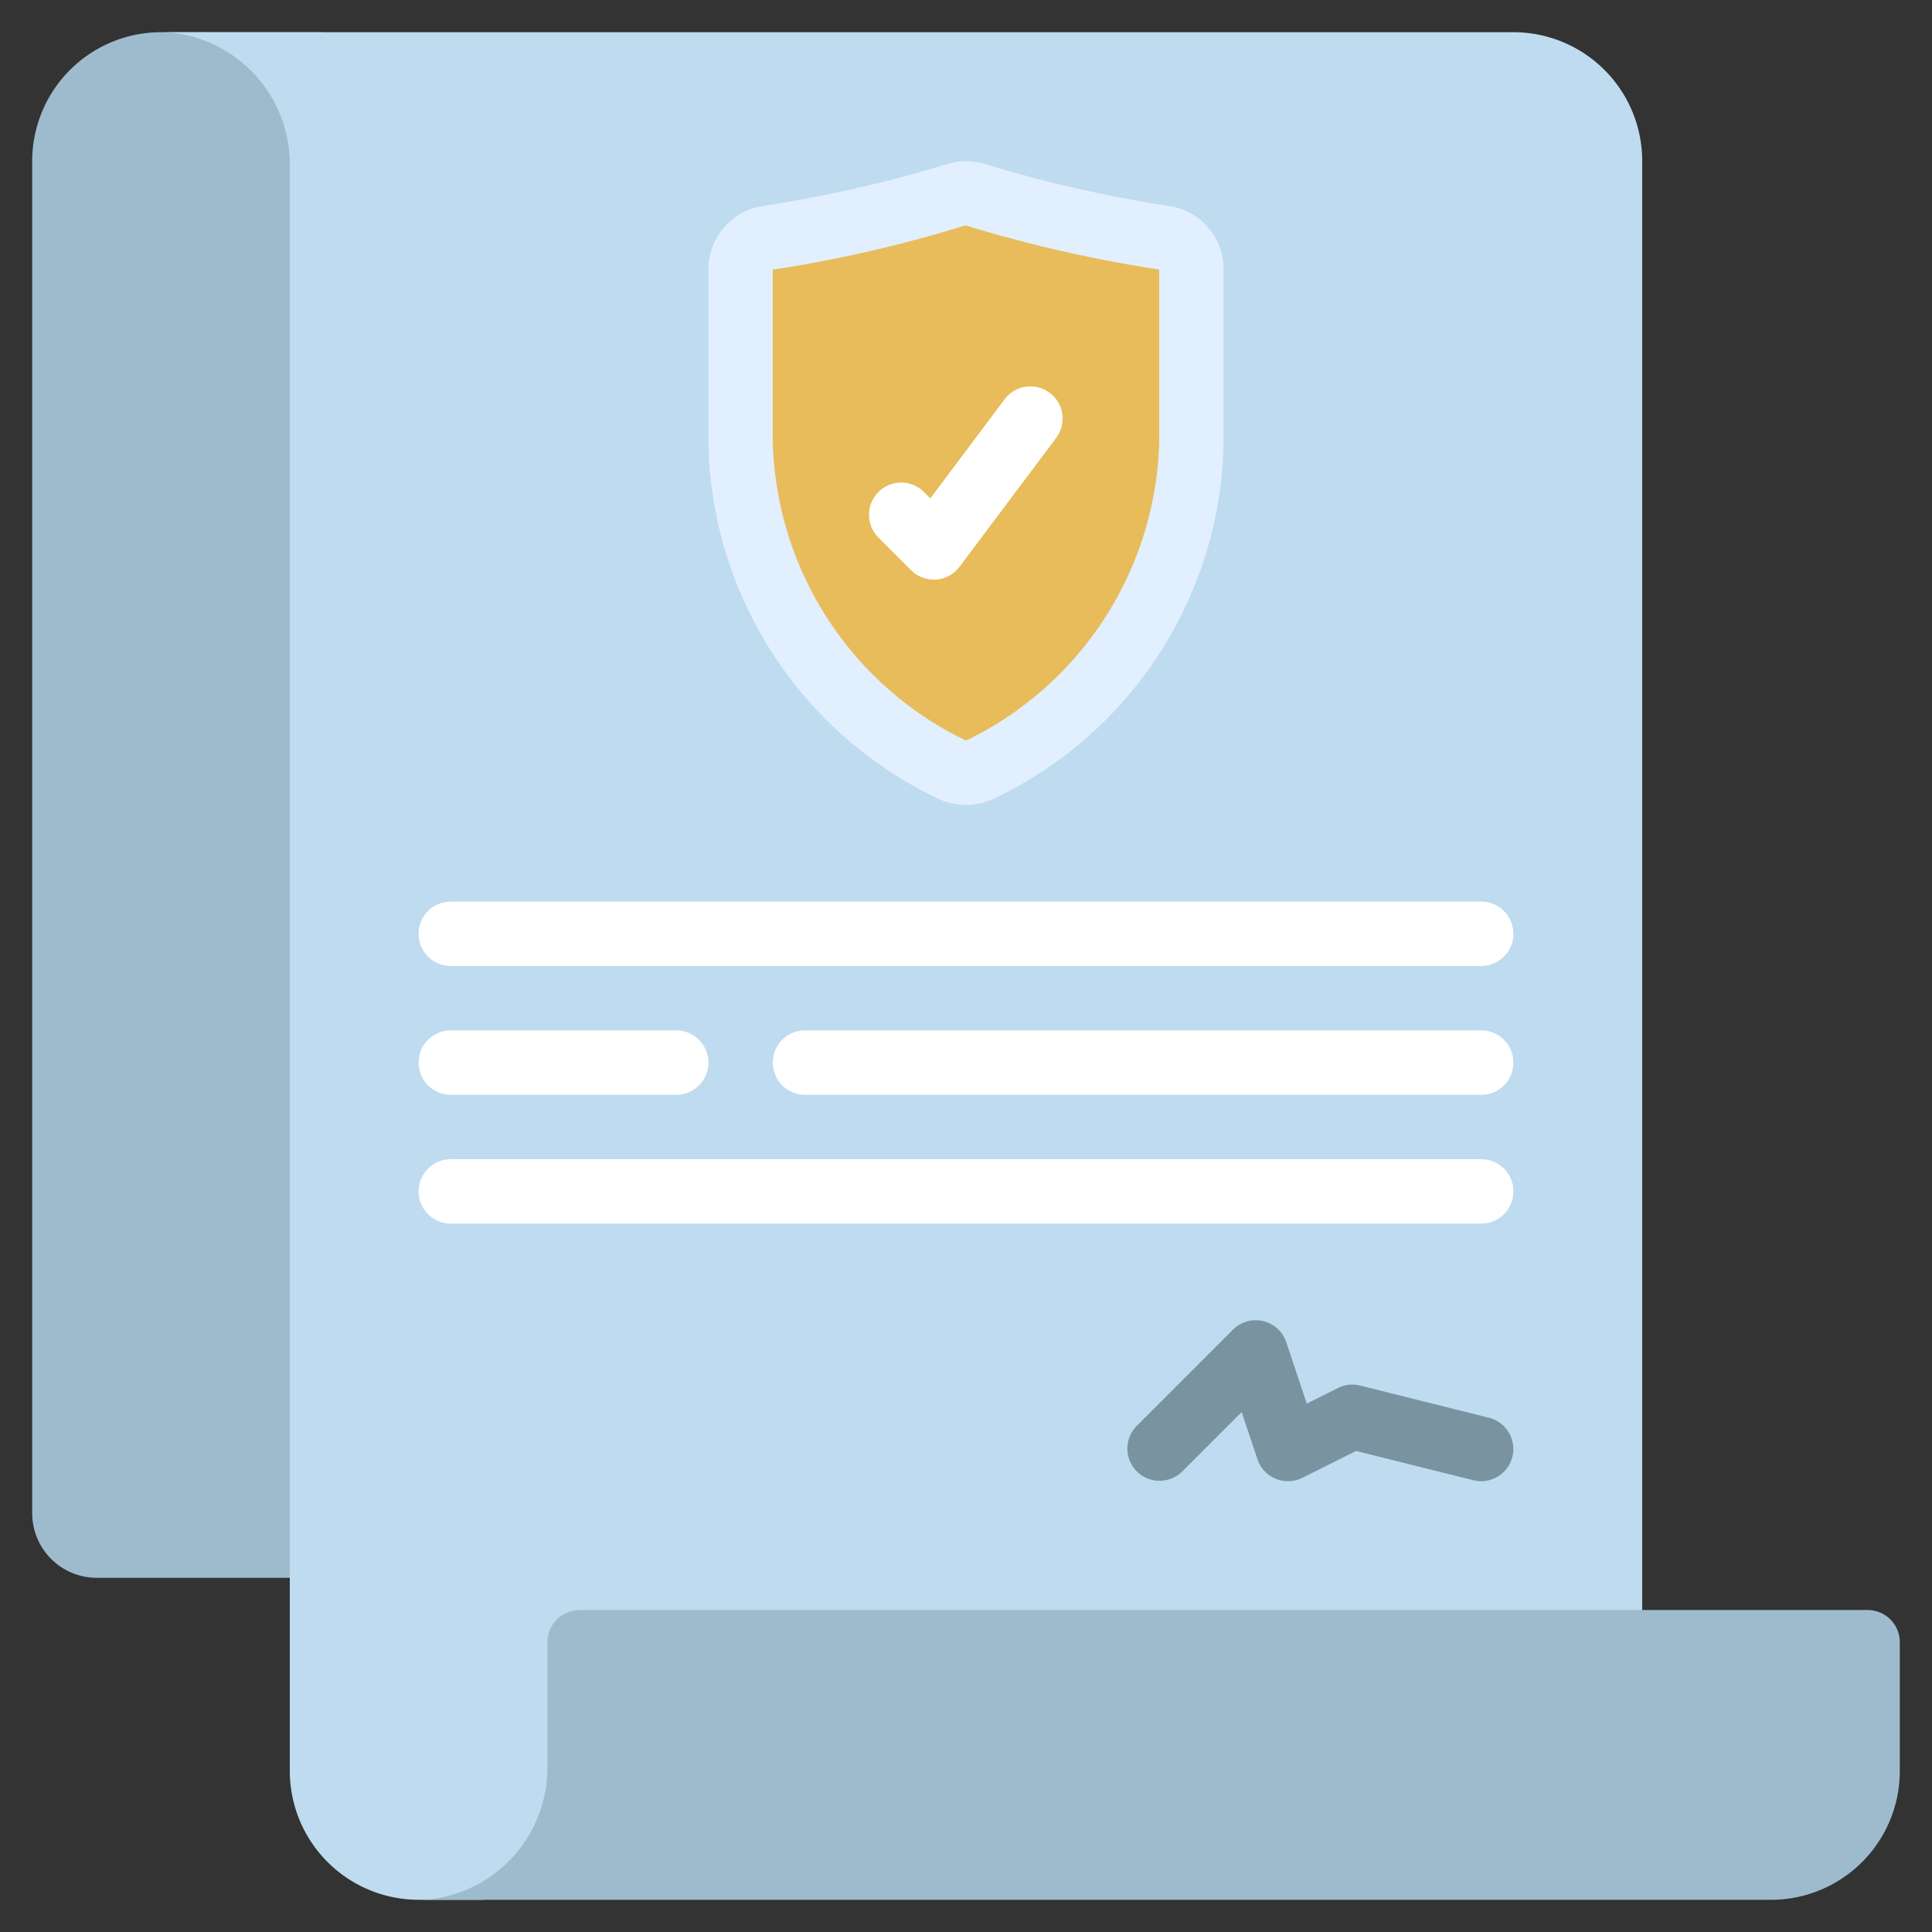 <svg id="icons" height="512" viewBox="0 0 60 60" width="512" xmlns="http://www.w3.org/2000/svg"><rect x="0" y="0" width="60" height="60" fill="#333333" stroke="none"/><path d="m10 1v48h-7a2.006 2.006 0 0 1 -2-2v-42a4.005 4.005 0 0 1 4-4z" fill="#9ebbce"/><path d="m15 59h-2a4.005 4.005 0 0 1 -4-4v-49.83a4.116 4.116 0 0 0 -3.61-4.15c-.13-.01-.26-.02-.39-.02h42a4 4 0 0 1 4 4v45z" fill="#bfdbf0"/><path d="m59 51v4a4 4 0 0 1 -4 4h-42c.13 0 .26-.01.39-.02a4.116 4.116 0 0 0 3.61-4.15v-3.83a1 1 0 0 1 1-1h40a1 1 0 0 1 1 1z" fill="#9ebbce"/><path d="m37 8.373v5.359a11.558 11.558 0 0 1 -6.567 10.168 1 1 0 0 1 -.866 0 11.558 11.558 0 0 1 -6.567-10.168v-5.359a.994.994 0 0 1 .831-.984 42.444 42.444 0 0 0 5.874-1.341.931.931 0 0 1 .59 0 42.444 42.444 0 0 0 5.874 1.341.994.994 0 0 1 .831.984z" fill="#e8bc5b"/><g fill="#fff"><path d="m29 18a1 1 0 0 1 -.707-.293l-1-1a1 1 0 1 1 1.414-1.414l.185.185 2.308-3.078a1 1 0 1 1 1.6 1.2l-3 4a1 1 0 0 1 -.729.4z"/><path d="m46 30h-32a1 1 0 0 1 0-2h32a1 1 0 0 1 0 2z"/><path d="m46 34h-21a1 1 0 0 1 0-2h21a1 1 0 0 1 0 2z"/><path d="m21 34h-7a1 1 0 0 1 0-2h7a1 1 0 0 1 0 2z"/><path d="m46 38h-32a1 1 0 0 1 0-2h32a1 1 0 0 1 0 2z"/></g><path d="m46 46a1.017 1.017 0 0 1 -.243-.03l-3.642-.91-1.669.835a1.01 1.01 0 0 1 -.83.029 1 1 0 0 1 -.565-.608l-.49-1.464-1.855 1.855a1 1 0 0 1 -1.414-1.414l3-3a1 1 0 0 1 1.655.391l.636 1.906.969-.485a1 1 0 0 1 .689-.075l4 1a1 1 0 0 1 -.241 1.97z" fill="#7a93a0"/><path d="m30 25a1.981 1.981 0 0 1 -.87-.2 12.474 12.474 0 0 1 -7.13-11.068v-5.36a1.99 1.99 0 0 1 1.666-1.972 40.482 40.482 0 0 0 5.734-1.3 1.945 1.945 0 0 1 1.207 0 40.533 40.533 0 0 0 5.731 1.3 1.99 1.99 0 0 1 1.662 1.972v5.36a12.474 12.474 0 0 1 -7.13 11.068 1.981 1.981 0 0 1 -.87.2zm-.016-18a41.151 41.151 0 0 1 -5.984 1.375v5.357a10.6 10.6 0 0 0 6 9.268 10.607 10.607 0 0 0 6-9.269v-5.36a42.335 42.335 0 0 1 -6.016-1.371z" fill="#e1efff"/></svg>